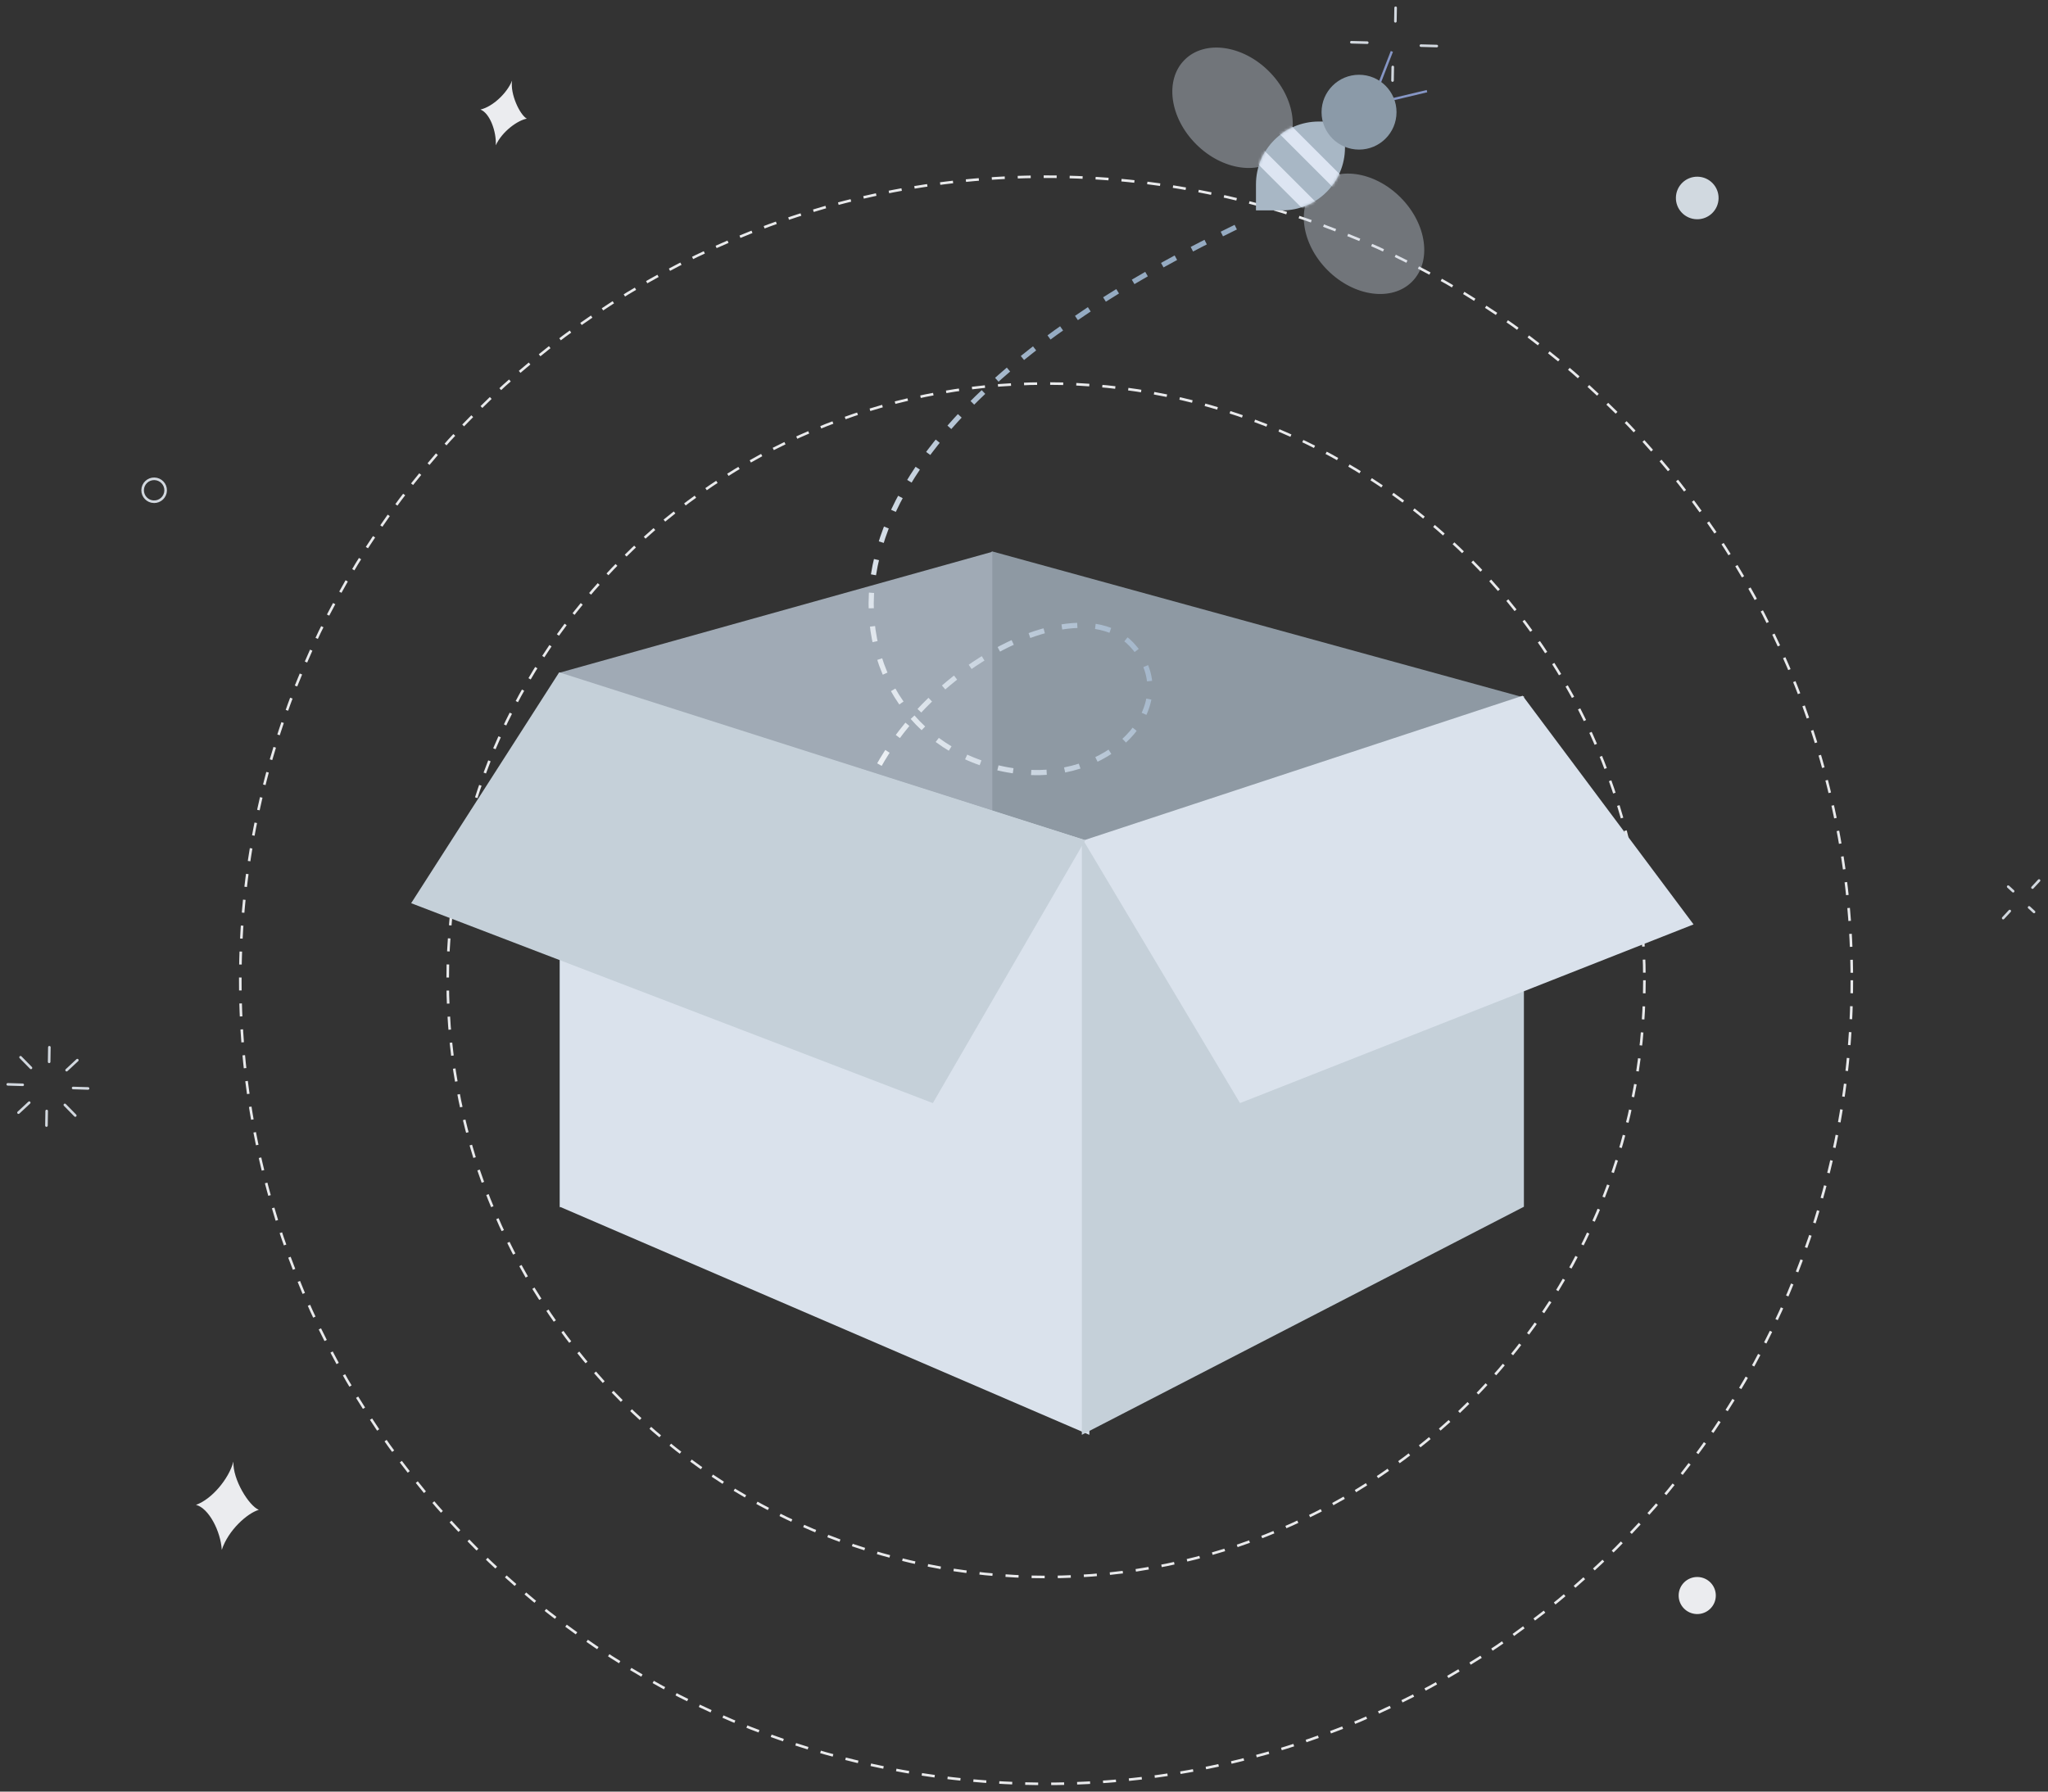<svg fill="none" height="693" viewBox="0 0 792 693" width="792" xmlns="http://www.w3.org/2000/svg" xmlns:xlink="http://www.w3.org/1999/xlink"><rect x="0" y="0" width="792" height="693" fill="#333333" stroke="none"/><linearGradient id="a" gradientUnits="userSpaceOnUse" x1="365.705" x2="221.145" y1="41.672" y2="111.736"><stop offset="0" stop-color="#95abc2"/><stop offset="1" stop-color="#fff"/></linearGradient><mask id="b" height="35" maskUnits="userSpaceOnUse" width="36" x="485" y="47"><path d="m485.707 71.31c0-13.421 10.88-24.3 24.3-24.3h10.124v10.069c0 13.421-10.88 24.3-24.3 24.3h-10.124z" fill="#fff"/></mask><path clip-rule="evenodd" d="m716.137 379.17c0 171.664-139.513 310.829-311.607 310.829s-311.605-139.165-311.605-310.829 139.511-310.829 311.605-310.829 311.607 139.165 311.607 310.829z" fill-rule="evenodd" stroke="#e9eaec" stroke-dasharray="5.02 5.02"/><path clip-rule="evenodd" d="m635.931 379.171c0 127.479-103.602 230.824-231.401 230.824-127.801 0-231.398-103.345-231.398-230.824s103.597-230.823 231.398-230.823c127.799 0 231.401 103.344 231.401 230.823z" fill-rule="evenodd" stroke="#e9eaec" stroke-dasharray="5.05 5.05"/><g stroke="#d2d8df" stroke-linecap="round"><path d="m34.058 421.02-5.785-.176"/><path d="m29.908 410.077-4.149 3.866"/><path d="m19.093 405.082-.087 5.642"/><path d="m7.948 408.955 4.029 4.115"/><path d="m3 419.435 5.782.176"/><path d="m7.149 430.376 4.152-3.866"/><path d="m17.965 435.375.087-5.643"/><path d="m29.11 431.498-4.029-4.115"/><path d="m788.541 340.582-2.543 2.746"/><path d="m776.602 342.967 1.919 1.764"/><path d="m774.667 355.138 2.542-2.746"/><path d="m786.603 352.749-1.916-1.764"/><path d="m555.632 17.813-6.152-.165"/><path d="m539.714 3-.093 5.244"/><path d="m522.595 16.339 6.152.162"/><path d="m538.512 31.151.093-5.244"/></g><path clip-rule="evenodd" d="m100.085 584.008c-4.425 1.321-11.796 7.808-14.318 15.498-.423-7.145-4.972-16.127-9.977-17.42 6.107-2.154 12.721-10.069 14.48-16.738-.318 6.989 6.044 17.139 9.815 18.66z" fill="#ebecef" fill-rule="evenodd"/><path clip-rule="evenodd" d="m203.731 45.901c-3.414.602-9.463 4.795-12.009 10.305.303-5.358-2.306-12.44-5.921-13.836 4.735-1.078 10.349-6.403 12.238-11.219-.844 5.181 3.014 13.291 5.692 14.749z" fill="#ebecef" fill-rule="evenodd"/><path clip-rule="evenodd" d="m656.176 84.808c-4.561-.099-8.175-3.863-8.073-8.409.099-4.546 3.873-8.152 8.427-8.053 4.561.099 8.175 3.863 8.076 8.409-.102 4.546-3.873 8.152-8.43 8.053z" fill="#d1d9e0" fill-rule="evenodd"/><path clip-rule="evenodd" d="m656.197 624.328c-3.966-.084-7.113-3.363-7.029-7.319.084-3.96 3.372-7.098 7.341-7.014 3.969.087 7.115 3.363 7.028 7.322-.087 3.956-3.371 7.098-7.34 7.011z" fill="#ebecef" fill-rule="evenodd"/><path clip-rule="evenodd" d="m59.51 194.078c-2.456-.054-4.404-2.082-4.35-4.534.051-2.45 2.087-4.391 4.543-4.34 2.456.054 4.404 2.081 4.353 4.531-.054 2.453-2.09 4.397-4.545 4.343z" fill-rule="evenodd" stroke="#d2d8df" stroke-linecap="round"/><path clip-rule="evenodd" d="m383.513 213.24 204.781 56.27v196.895l-204.781-88.222z" fill="#8e99a3" fill-rule="evenodd"/><path clip-rule="evenodd" d="m383.747 213.437-167.255 46.737v206.894l167.255-89.551z" fill="#a0aab5" fill-rule="evenodd"/><path d="m491.467 452.301c-46.216-13.529-127.382-12.321-157.864-91.387-27.936-72.462 75.117-142.204 103.948-111.67 20.43 21.636-5.756 52.839-42.095 49.333-40.902-3.945-65.078-40.523-57.013-79.867 15.997-78.043 138.992-129.678 144.178-133.274" stroke="url(#a)" stroke-dasharray="6 7" stroke-width="2"/><ellipse cx="476.702" cy="41.638" fill="#ced8e5" opacity=".4" rx="19.929" ry="26.229" transform="matrix(.707 -.707 .707 .707 110.18 349.275)"/><ellipse cx="527.431" cy="90.479" fill="#ced8e5" opacity=".4" rx="19.929" ry="26.229" transform="matrix(-.707 .707 -.707 -.707 964.359 -218.492)"/><path d="m485.707 71.31c0-13.421 10.88-24.3 24.3-24.3h10.124v10.069c0 13.421-10.88 24.3-24.3 24.3h-10.124z" fill="#a8b7c5"/><g fill="#dde5f2" mask="url(#b)"><path d="m479.68 56.569h5.435v39.795h-5.435z" transform="matrix(.707 -.707 .707 .707 100.494 355.754)"/><path clip-rule="evenodd" d="m490.549 47.525 3.843-3.843 28.14 28.14-3.844 3.843z" fill-rule="evenodd"/></g><path d="m538.609 38.4 13.223-3.147" stroke="#8696c5" stroke-width=".9"/><path d="m533.175 32.972 5.087-13.088" stroke="#8696c5" stroke-width=".9"/><ellipse cx="525.564" cy="43.393" fill="#8b9aa8" rx="14.494" ry="14.471"/><path clip-rule="evenodd" d="m216.487 260.543 204.782 64.984v229.471l-204.782-88.221z" fill="#dae2ec" fill-rule="evenodd"/><path clip-rule="evenodd" d="m589.324 269.256-170.957 56.27v229.471l170.957-88.221z" fill="#c5d0d9" fill-rule="evenodd"/><path clip-rule="evenodd" d="m588.84 269.121 66.088 88.445-175.386 69.117-60.573-101.592z" fill="#dae2ec" fill-rule="evenodd"/><path clip-rule="evenodd" d="m216.243 260.065-57.243 89.298 201.749 77.321 58.944-101.713z" fill="#c5d0d9" fill-rule="evenodd"/></svg>
